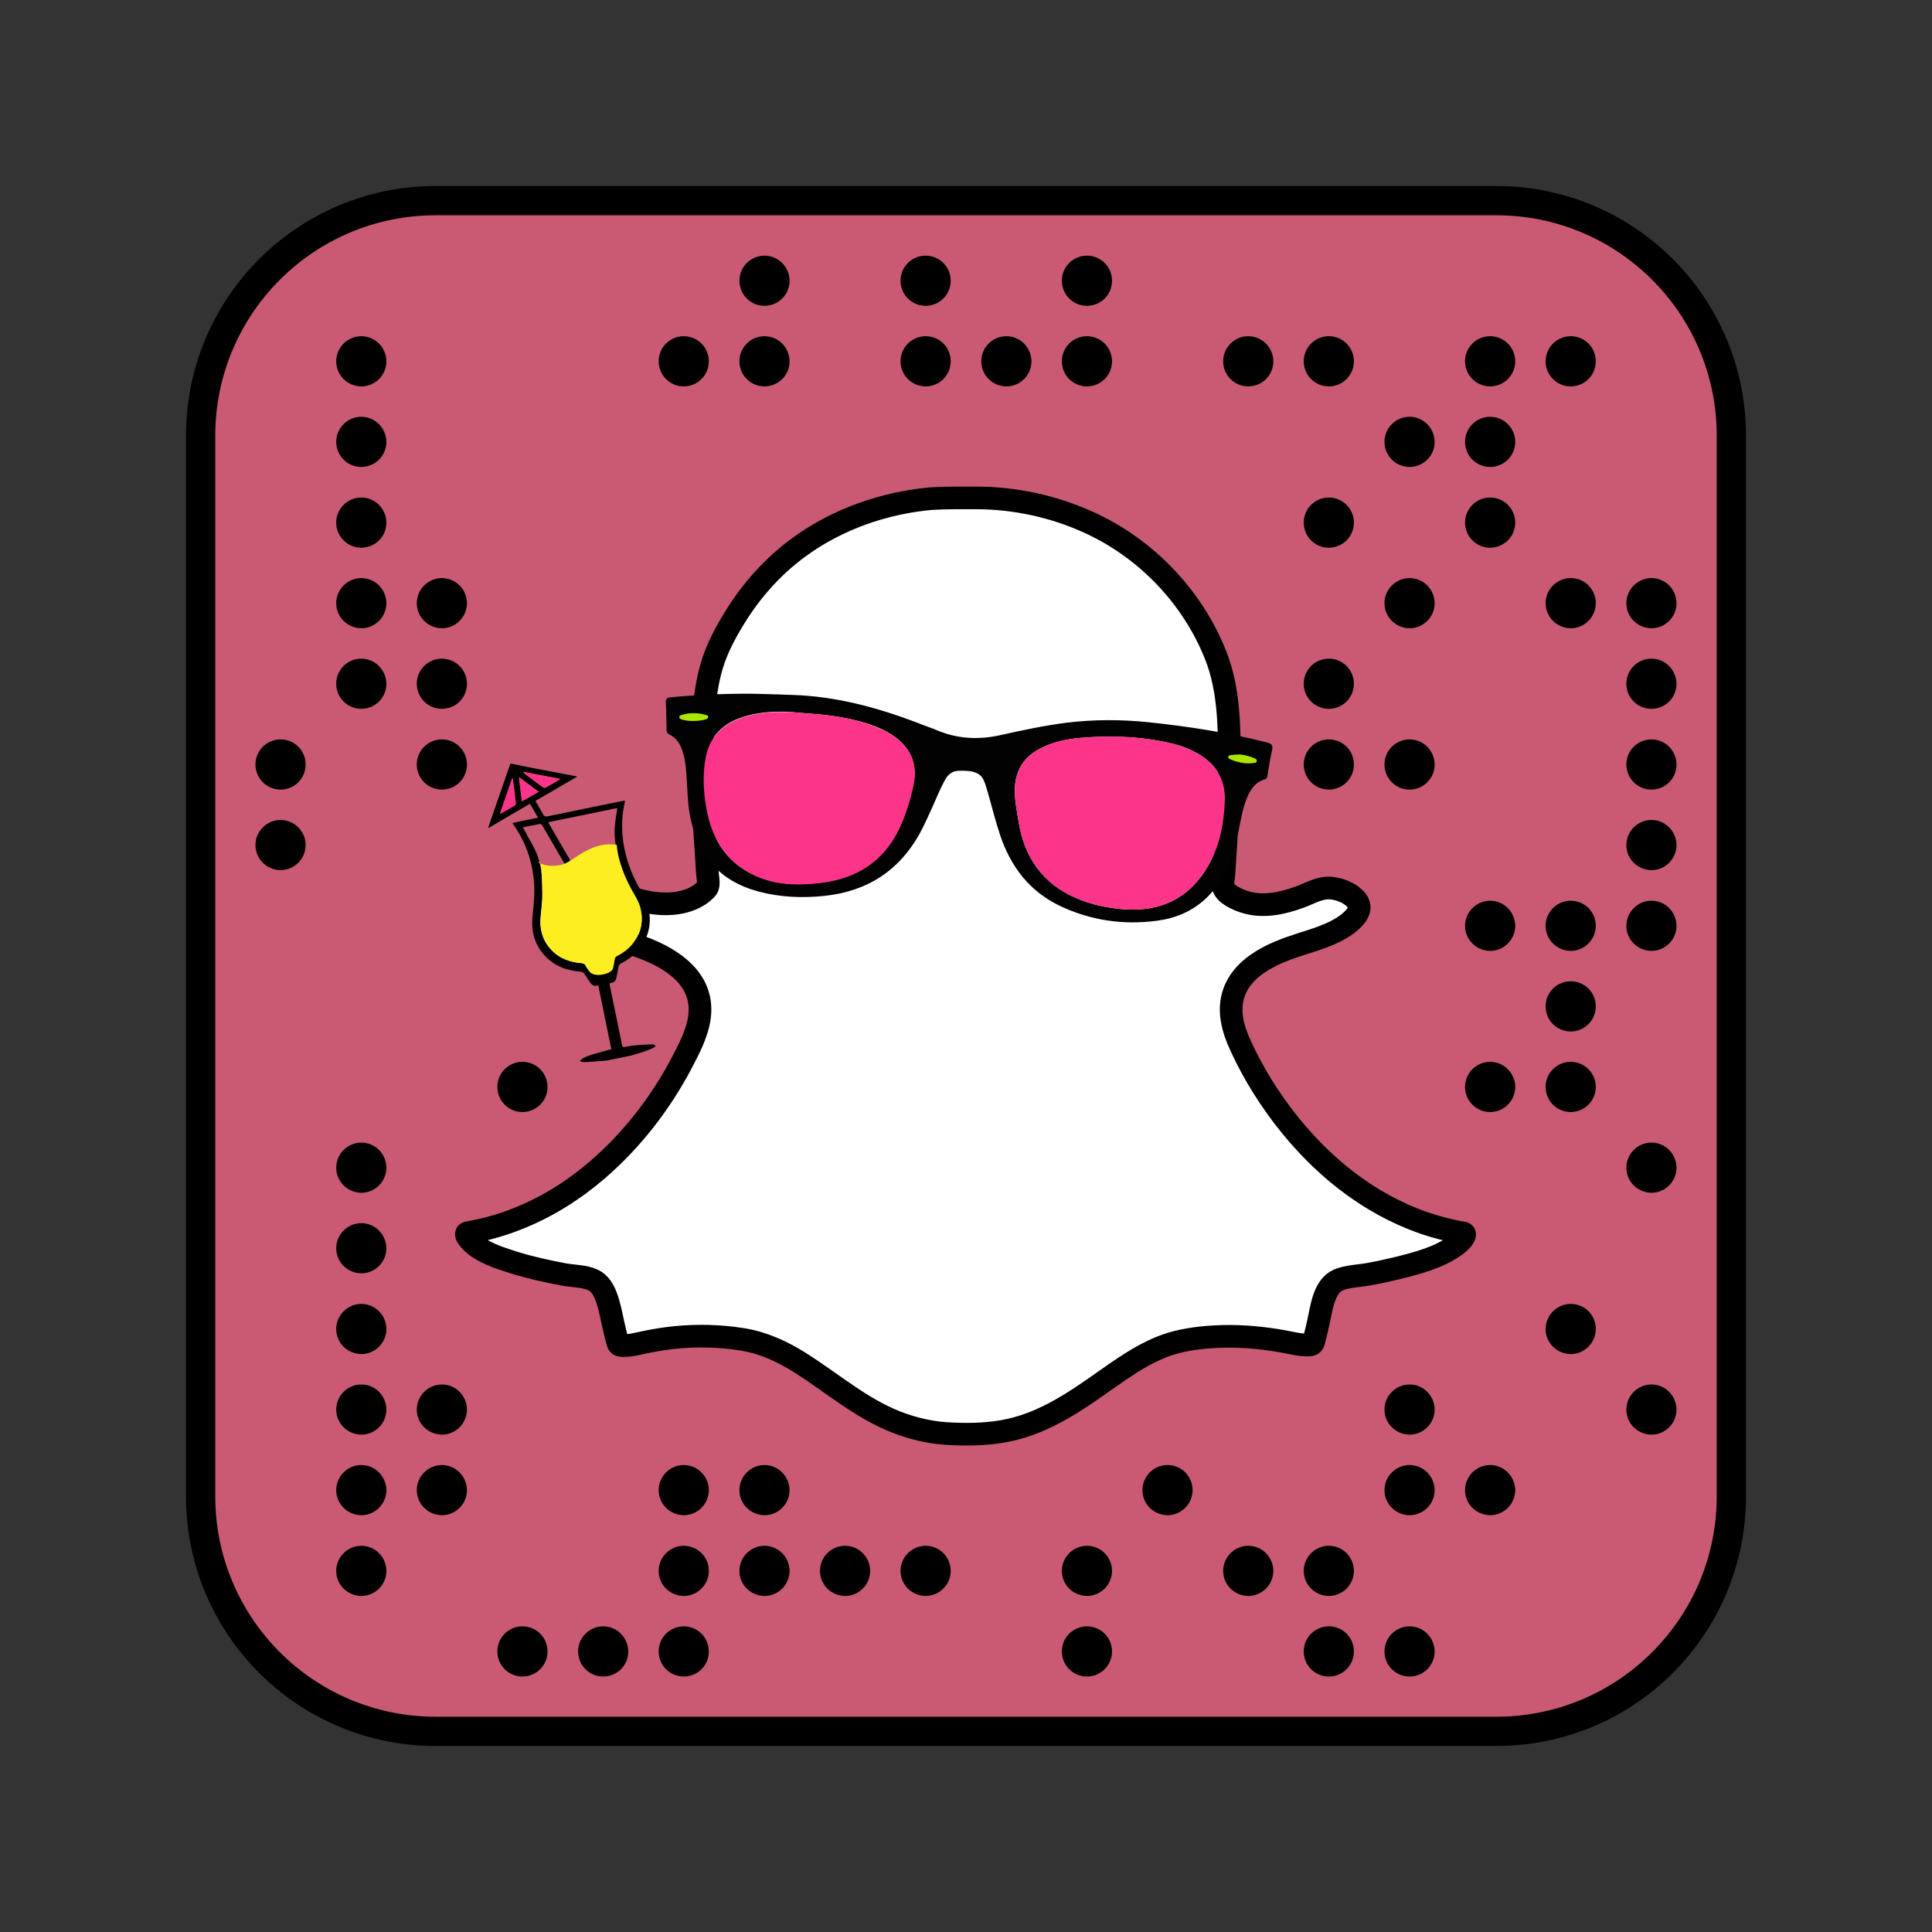 <?xml version="1.0" encoding="utf-8"?>
<!-- Generator: Adobe Illustrator 19.0.0, SVG Export Plug-In . SVG Version: 6.00 Build 0)  -->
<!DOCTYPE svg PUBLIC "-//W3C//DTD SVG 1.1//EN" "http://www.w3.org/Graphics/SVG/1.1/DTD/svg11.dtd">
<svg version="1.1" id="Layer_1" xmlns="http://www.w3.org/2000/svg" xmlns:xlink="http://www.w3.org/1999/xlink" x="0px" y="0px"
	 viewBox="212 -212 1024 1024" style="enable-background:new 212 -212 1024 1024;" xml:space="preserve">
<rect x="212" y="-212" width="1024" height="1024" fill="#333333" stroke="none"/>
<style type="text/css">
	.st0{fill:url(#SVGID_1_);}
	.st1{fill:#FFFFFF;}
	.st2{fill:#020202;}
	.st3{fill:#FD358A;}
	.st4{fill:#A9E700;}
	.st5{fill:#FFFFFF;stroke:#000000;stroke-width:12;stroke-miterlimit:10;}
	.st6{fill:#FCEE21;}
</style>
<path d="M310.6,581.1c0,73.1,59.2,132.3,132.3,132.3h562.2c73.1,0,132.3-59.2,132.3-132.3V18.9c0-73.1-59.2-132.3-132.3-132.3H442.9
	c-73.1,0-132.3,59.2-132.3,132.3V581.1"/>
<linearGradient id="SVGID_1_" gradientUnits="userSpaceOnUse" x1="615.565" y1="-337.701" x2="751.215" y2="460.051">
	<stop  offset="0" style="stop-color:#CA5A74"/>
	<stop  offset="1" style="stop-color:#CA5A74"/>
</linearGradient>
<path class="st0" d="M326.1,18.9c0-64.5,52.3-116.8,116.8-116.8h562.2c64.5,0,116.8,52.3,116.8,116.8v562.2
	c0,64.5-52.3,116.8-116.8,116.8H442.9c-64.5,0-116.8-52.3-116.8-116.8V18.9 M617.2-76.5c-7.3,0-13.3,5.9-13.3,13.3
	c0,7.3,5.9,13.3,13.3,13.3c7.3,0,13.3-5.9,13.3-13.3C630.4-70.6,624.5-76.5,617.2-76.5 M702.6-76.5c-7.3,0-13.3,5.9-13.3,13.3
	c0,7.3,5.9,13.3,13.3,13.3c7.3,0,13.3-5.9,13.3-13.3C715.9-70.6,709.9-76.5,702.6-76.5 M788.1-76.5c-7.3,0-13.3,5.9-13.3,13.3
	c0,7.3,5.9,13.3,13.3,13.3c7.3,0,13.3-5.9,13.3-13.3C801.4-70.6,795.4-76.5,788.1-76.5 M403.5-33.8c-7.3,0-13.3,5.9-13.3,13.3
	c0,7.3,5.9,13.3,13.3,13.3c7.3,0,13.3-5.9,13.3-13.3C416.7-27.9,410.8-33.8,403.5-33.8 M574.4-33.8c-7.3,0-13.3,5.9-13.3,13.3
	c0,7.3,5.9,13.3,13.3,13.3c7.3,0,13.3-5.9,13.3-13.3C587.7-27.9,581.7-33.8,574.4-33.8 M617.2-33.8c-7.3,0-13.3,5.9-13.3,13.3
	c0,7.3,5.9,13.3,13.3,13.3c7.3,0,13.3-5.9,13.3-13.3C630.4-27.9,624.5-33.8,617.2-33.8 M702.6-33.8c-7.3,0-13.3,5.9-13.3,13.3
	c0,7.3,5.9,13.3,13.3,13.3c7.3,0,13.3-5.9,13.3-13.3C715.9-27.9,710-33.8,702.6-33.8 M745.4-33.8c-7.3,0-13.3,5.9-13.3,13.3
	c0,7.3,5.9,13.3,13.3,13.3c7.3,0,13.3-5.9,13.3-13.3C758.6-27.9,752.7-33.8,745.4-33.8 M788.1-33.8c-7.3,0-13.3,5.9-13.3,13.3
	c0,7.3,5.9,13.3,13.3,13.3c7.3,0,13.3-5.9,13.3-13.3C801.4-27.9,795.4-33.8,788.1-33.8 M873.6-33.8c-7.3,0-13.3,5.9-13.3,13.3
	c0,7.3,5.9,13.3,13.3,13.3c7.3,0,13.3-5.9,13.3-13.3C886.8-27.9,880.9-33.8,873.6-33.8 M916.3-33.8c-7.3,0-13.3,5.9-13.3,13.3
	c0,7.3,5.9,13.3,13.3,13.3c7.3,0,13.3-5.9,13.3-13.3C929.6-27.9,923.6-33.8,916.3-33.8 M1001.8-33.8c-7.3,0-13.3,5.9-13.3,13.3
	c0,7.3,5.9,13.3,13.3,13.3c7.3,0,13.3-5.9,13.3-13.3C1015.1-27.9,1009.1-33.8,1001.8-33.8 M1044.5-33.8c-7.3,0-13.3,5.9-13.3,13.3
	c0,7.3,5.9,13.3,13.3,13.3c7.3,0,13.3-5.9,13.3-13.3C1057.8-27.9,1051.9-33.8,1044.5-33.8 M403.5,8.9c-7.3,0-13.3,5.9-13.3,13.3
	c0,7.3,5.9,13.3,13.3,13.3c7.3,0,13.3-5.9,13.3-13.3C416.7,14.9,410.8,8.9,403.5,8.9 M959.1,8.9c-7.3,0-13.3,5.9-13.3,13.3
	c0,7.3,5.9,13.3,13.3,13.3c7.3,0,13.3-5.9,13.3-13.3C972.3,14.9,966.4,8.9,959.1,8.9 M1001.8,8.9c-7.3,0-13.3,5.9-13.3,13.3
	c0,7.3,5.9,13.3,13.3,13.3c7.3,0,13.3-5.9,13.3-13.3C1015.1,14.9,1009.1,8.9,1001.8,8.9 M403.5,51.7c-7.3,0-13.3,5.9-13.3,13.3
	c0,7.3,5.9,13.3,13.3,13.3c7.3,0,13.3-5.9,13.3-13.3C416.7,57.6,410.8,51.7,403.5,51.7 M916.3,51.7c-7.3,0-13.3,5.9-13.3,13.3
	c0,7.3,5.9,13.3,13.3,13.3c7.3,0,13.3-5.9,13.3-13.3C929.6,57.6,923.6,51.7,916.3,51.7 M1001.8,51.7c-7.3,0-13.3,5.9-13.3,13.3
	c0,7.3,5.9,13.3,13.3,13.3c7.3,0,13.3-5.9,13.3-13.3C1015.1,57.6,1009.1,51.7,1001.8,51.7 M403.5,94.4c-7.3,0-13.3,6-13.3,13.3
	c0,7.3,5.9,13.2,13.3,13.3c7.3,0,13.3-6,13.3-13.3C416.7,100.3,410.8,94.4,403.5,94.4 M446.2,94.4c-7.3,0-13.3,6-13.3,13.3
	c0,7.3,5.9,13.2,13.3,13.3c7.3,0,13.3-6,13.3-13.3C459.4,100.3,453.5,94.4,446.2,94.4 M959.1,94.4c-7.3,0-13.3,6-13.3,13.3
	c0,7.3,5.9,13.2,13.3,13.3c7.3,0,13.3-6,13.3-13.3C972.3,100.3,966.4,94.4,959.1,94.4 M1044.5,94.4c-7.3,0-13.3,6-13.3,13.3
	c0,7.3,5.9,13.2,13.3,13.3c7.3,0,13.3-6,13.3-13.3C1057.8,100.3,1051.9,94.4,1044.5,94.4 M1087.3,94.4c-7.3,0-13.3,6-13.3,13.3
	c0,7.3,5.9,13.2,13.3,13.3c7.3,0,13.3-6,13.3-13.3C1100.5,100.3,1094.6,94.4,1087.3,94.4 M403.5,137.1c-7.3,0-13.3,5.9-13.3,13.3
	c0,7.3,5.9,13.3,13.3,13.3c7.3,0,13.3-5.9,13.3-13.3C416.7,143.1,410.8,137.1,403.5,137.1L403.5,137.1 M446.2,137.1
	c-7.3,0-13.3,5.9-13.3,13.3c0,7.3,5.9,13.3,13.3,13.3s13.3-5.9,13.3-13.3C459.5,143.1,453.5,137.1,446.2,137.1 M916.3,137.1
	c-7.3,0-13.3,5.9-13.3,13.3c0,7.3,5.9,13.3,13.3,13.3c7.3,0,13.3-5.9,13.3-13.3C929.6,143.1,923.7,137.1,916.3,137.1 M1087.3,137.1
	c-7.3,0-13.3,5.9-13.3,13.3c0,7.3,5.9,13.3,13.3,13.3c7.3,0,13.3-5.9,13.3-13.3C1100.5,143.1,1094.6,137.1,1087.3,137.1
	 M360.7,179.9c-7.3,0-13.3,5.9-13.3,13.3c0,7.3,5.9,13.3,13.3,13.3s13.3-5.9,13.3-13.3C374,185.8,368.1,179.9,360.7,179.9
	 M446.2,179.9c-7.3,0-13.3,5.9-13.3,13.3c0,7.3,5.9,13.3,13.3,13.3s13.3-5.9,13.3-13.3C459.5,185.8,453.5,179.9,446.2,179.9
	 M916.3,179.9c-7.3,0-13.3,5.9-13.3,13.3c0,7.3,5.9,13.3,13.3,13.3c7.3,0,13.3-5.9,13.3-13.3C929.6,185.8,923.7,179.9,916.3,179.9
	 M959.1,179.9c-7.3,0-13.3,5.9-13.3,13.3c0,7.3,5.9,13.3,13.3,13.3c7.3,0,13.3-5.9,13.3-13.3C972.3,185.8,966.4,179.9,959.1,179.9
	L959.1,179.9 M1087.3,179.9c-7.3,0-13.3,5.9-13.3,13.3c0,7.3,5.9,13.3,13.3,13.3c7.3,0,13.3-5.9,13.3-13.3
	C1100.5,185.8,1094.6,179.9,1087.3,179.9 M360.7,222.6c-7.3,0-13.3,6-13.3,13.3c0,7.3,5.9,13.2,13.3,13.3c7.3,0,13.3-6,13.3-13.3
	C374,228.6,368,222.6,360.7,222.6 M1087.3,222.6c-7.3,0-13.3,6-13.3,13.3c0,7.3,5.9,13.2,13.3,13.3c7.3,0,13.3-6,13.3-13.3
	C1100.5,228.6,1094.6,222.6,1087.3,222.6 M1001.8,265.4c-7.3,0-13.3,6-13.3,13.3c0,7.3,5.9,13.2,13.3,13.3c7.3,0,13.3-6,13.3-13.3
	C1015,271.3,1009.1,265.4,1001.8,265.4 M1044.5,265.4c-7.3,0-13.3,6-13.3,13.3c0,7.3,5.9,13.2,13.3,13.3c7.3,0,13.3-6,13.3-13.3
	C1057.8,271.3,1051.9,265.4,1044.5,265.4 M1087.3,265.4c-7.3,0-13.3,6-13.3,13.3c0,7.3,5.9,13.2,13.3,13.3c7.3,0,13.3-6,13.3-13.3
	C1100.5,271.3,1094.6,265.4,1087.3,265.4 M1044.5,308.1c-7.3,0-13.3,5.9-13.3,13.3c0,7.3,5.9,13.3,13.3,13.3l0,0
	c7.3,0,13.3-5.9,13.3-13.3C1057.8,314,1051.9,308.1,1044.5,308.1 M488.9,350.8c-7.3,0-13.3,5.9-13.3,13.3c0,7.3,5.9,13.3,13.3,13.3
	l0,0c7.3,0,13.3-5.9,13.3-13.3C502.2,356.8,496.3,350.8,488.9,350.8 M1001.8,350.8c-7.3,0-13.3,5.9-13.3,13.3
	c0,7.3,5.9,13.3,13.3,13.3c7.3,0,13.3-5.9,13.3-13.3C1015.1,356.8,1009.1,350.8,1001.8,350.8 M1044.5,350.8
	c-7.3,0-13.3,5.9-13.3,13.3c0,7.3,5.9,13.3,13.3,13.3l0,0c7.3,0,13.3-5.9,13.3-13.3C1057.8,356.8,1051.9,350.8,1044.5,350.8
	 M403.5,393.6c-7.3,0-13.3,6-13.3,13.3c0,7.3,5.9,13.2,13.3,13.3c7.3,0,13.3-6,13.3-13.3C416.7,399.5,410.8,393.6,403.5,393.6
	 M1087.3,393.6c-7.3,0-13.3,6-13.3,13.3c0,7.3,5.9,13.2,13.3,13.3c7.3,0,13.3-6,13.3-13.3C1100.5,399.5,1094.6,393.6,1087.3,393.6
	 M403.5,436.3c-7.3,0-13.3,6-13.3,13.3c0,7.3,5.9,13.2,13.3,13.3c7.3,0,13.3-6,13.3-13.3C416.7,442.3,410.8,436.3,403.5,436.3
	 M403.5,479.1c-7.3,0-13.3,6-13.3,13.3c0,7.3,5.9,13.2,13.3,13.3c7.3,0,13.3-6,13.3-13.3C416.7,485,410.8,479.1,403.5,479.1
	 M1044.5,479.1c-7.3,0-13.3,6-13.3,13.3c0,7.3,5.9,13.2,13.3,13.3c7.3,0,13.3-6,13.3-13.3C1057.8,485,1051.9,479.1,1044.5,479.1
	 M403.5,521.8c-7.3,0-13.3,6-13.3,13.3c0,7.3,5.9,13.2,13.3,13.3c7.3,0,13.3-6,13.3-13.3C416.7,527.7,410.8,521.8,403.5,521.8
	 M446.2,521.8c-7.3,0-13.3,6-13.3,13.3c0,7.3,5.9,13.2,13.3,13.3c7.3,0,13.3-6,13.3-13.3C459.4,527.7,453.5,521.8,446.2,521.8
	 M959.1,521.8c-7.3,0-13.3,6-13.3,13.3c0,7.3,5.9,13.2,13.3,13.3c7.3,0,13.3-6,13.3-13.3C972.3,527.7,966.4,521.8,959.1,521.8
	 M1087.3,521.8c-7.3,0-13.3,6-13.3,13.3c0,7.3,5.9,13.2,13.3,13.3c7.3,0,13.3-6,13.3-13.3C1100.5,527.7,1094.6,521.8,1087.3,521.8
	 M403.5,564.5c-7.3,0-13.3,6-13.3,13.3c0,7.3,5.9,13.2,13.3,13.3c7.3,0,13.3-6,13.3-13.3C416.7,570.5,410.8,564.5,403.5,564.5
	 M446.2,564.5c-7.3,0-13.3,6-13.3,13.3c0,7.3,5.9,13.2,13.3,13.3c7.3,0,13.3-6,13.3-13.3C459.4,570.5,453.5,564.5,446.2,564.5
	 M574.4,564.5c-7.3,0-13.3,6-13.3,13.3c0,7.3,5.9,13.2,13.3,13.3c7.3,0,13.3-6,13.3-13.3C587.7,570.5,581.7,564.5,574.4,564.5
	 M617.2,564.5c-7.3,0-13.3,6-13.3,13.3c0,7.3,5.9,13.2,13.3,13.3c7.3,0,13.3-6,13.3-13.3C630.4,570.5,624.5,564.5,617.2,564.5
	 M830.8,564.5c-7.3,0-13.3,6-13.3,13.3c0,7.3,5.9,13.2,13.3,13.3c7.3,0,13.3-6,13.3-13.3C844.1,570.5,838.2,564.5,830.8,564.5
	 M959.1,564.5c-7.3,0-13.3,6-13.3,13.3c0,7.3,5.9,13.2,13.3,13.3c7.3,0,13.3-6,13.3-13.3C972.3,570.5,966.4,564.5,959.1,564.5
	 M1001.8,564.5c-7.3,0-13.3,6-13.3,13.3c0,7.3,5.9,13.2,13.3,13.3c7.3,0,13.3-6,13.3-13.3C1015,570.5,1009.1,564.5,1001.8,564.5
	 M403.5,607.3c-7.3,0-13.3,6-13.3,13.3c0,7.3,5.9,13.2,13.3,13.3c7.3,0,13.3-6,13.3-13.3C416.7,613.2,410.8,607.3,403.5,607.3
	 M574.4,607.3c-7.3,0-13.3,6-13.3,13.3c0,7.3,5.9,13.2,13.3,13.3c7.3,0,13.3-6,13.3-13.3C587.7,613.2,581.7,607.3,574.4,607.3
	 M617.2,607.3c-7.3,0-13.3,6-13.3,13.3c0,7.3,5.9,13.2,13.3,13.3c7.3,0,13.3-6,13.3-13.3C630.4,613.2,624.5,607.3,617.2,607.3
	 M659.9,607.3c-7.3,0-13.3,6-13.3,13.3c0,7.3,5.9,13.2,13.3,13.3c7.3,0,13.3-6,13.3-13.3C673.1,613.2,667.2,607.3,659.9,607.3
	 M702.6,607.3c-7.3,0-13.3,6-13.3,13.3c0,7.3,5.9,13.2,13.3,13.3c7.3,0,13.3-6,13.3-13.3C715.9,613.2,709.9,607.3,702.6,607.3
	 M788.1,607.3c-7.3,0-13.3,6-13.3,13.3c0,7.3,5.9,13.2,13.3,13.3c7.3,0,13.3-6,13.3-13.3C801.4,613.2,795.4,607.3,788.1,607.3
	 M873.6,607.3c-7.3,0-13.3,6-13.3,13.3c0,7.3,5.9,13.2,13.3,13.3c7.3,0,13.3-6,13.3-13.3C886.8,613.2,880.9,607.3,873.6,607.3
	 M916.3,607.3c-7.3,0-13.3,6-13.3,13.3c0,7.3,5.9,13.2,13.3,13.3c7.3,0,13.3-6,13.3-13.3C929.6,613.2,923.6,607.3,916.3,607.3
	 M488.9,650c-7.3,0-13.3,5.9-13.3,13.3c0,7.3,5.9,13.3,13.3,13.3l0,0c7.3,0,13.3-5.9,13.3-13.3C502.2,655.9,496.3,650,488.9,650
	 M531.7,650c-7.3,0-13.3,5.9-13.3,13.3c0,7.3,5.9,13.3,13.3,13.3s13.3-5.9,13.3-13.3C544.9,655.9,539,650,531.7,650 M574.4,650
	c-7.3,0-13.3,5.9-13.3,13.3c0,7.3,5.9,13.3,13.3,13.3s13.3-5.9,13.3-13.3C587.7,655.9,581.7,650,574.4,650 M788.1,650
	c-7.3,0-13.3,5.9-13.3,13.3c0,7.3,5.9,13.3,13.3,13.3c7.3,0,13.3-5.9,13.3-13.3C801.4,655.9,795.4,650,788.1,650 M916.3,650
	c-7.3,0-13.3,5.9-13.3,13.3c0,7.3,5.9,13.3,13.3,13.3c7.3,0,13.3-5.9,13.3-13.3C929.6,655.9,923.7,650,916.3,650 M959.1,650
	c-7.3,0-13.3,5.9-13.3,13.3c0,7.3,5.9,13.3,13.3,13.3l0,0c7.3,0,13.3-5.9,13.3-13.3C972.3,655.9,966.4,650,959.1,650"/>
<g>
	<g>
		<path d="M1526.1,95.4c-13.7-1-27-1-40.6,2.2c-21.6,5.2-41.7,17.5-57.1,36c-9.5,11.4-18,25.3-22.4,40.2c-4.9,16.7-6.2,34.6-7,51.9
			c-0.5,9.2-0.7,18.3-0.9,27.5c0,2.2-0.1,4.4-0.1,6.6c0,1.5,0.5,7.2-0.4,8.1c-1.8,2-6.9,1.4-9,1.2c-3.7-0.4-15.1,0.7-18.5-1
			c-3.8-1.8-21.9-4.9-26-5.7c-6.4-1.2-13.8,1.3-18.7,6.3c-8.3,8.6-4.3,19.7,3.1,26.5c5.9,5.5,35.4,6.4,42.4,9.7
			c5.8,2.7,12.2,5.8,16.4,11.3c6.1,8,1.6,17.7-2.5,25.7c-3.2,6.2-6.9,12.1-10.8,17.8c-13.4,19.3-30.6,35.8-50.9,44.8
			c-6.1,2.7-12.4,4.7-18.9,5.9c-3.2,0.6-6.9,0.4-9.8,2.3c-3.1,2.1-4.6,6-4.2,10c1,10.1,11,16,18.1,19.7c6.3,3.3,12.9,5.7,19.5,7.9
			c4.1,1.3,8.1,2.5,12.2,3.6c2,0.5,2.9,0.4,3.5,2.7c0.4,1.8,0.7,3.6,0.9,5.5c0.6,4.5,1,9,1.7,13.5c0.5,2.9,1.2,5.7,3.2,7.8
			c5.1,5.4,14.1,2.2,20.4,1.4c16.6-2.1,34.4-0.6,48.4,10.2c12.2,9.4,22.3,21.6,35.2,29.9c13.6,8.8,29.2,12.3,45,11.8
			c14.8-0.4,28.5-6.3,41.4-14.5c14-9,27.2-20.7,43.7-22c9-0.7,18,0.1,26.7,2.1c6.1,1.4,12.3,4.4,18.6,4.2
			c8.5-0.2,10.2-10.6,12.3-18.1c0.8-3,1.4-7.6,3.3-10.1c1.1-1.5,3.7-1.1,5.4-1.3c2.3-0.3,4.6-0.6,6.9-0.9
			c12.1-1.7,25.5-3.9,36.3-10.9c3.1-2,6.2-4.7,7.9-8.4c1.7-3.4,2-7.6,0.2-10.9c-1.9-3.5-5.1-4.2-8.3-5.2
			c-12.2-3.8-23.6-10.6-33.4-19.5c-15.1-13.7-26.8-32-35.1-51.9c-1.7-4.1-3.2-8.3-4.6-12.6c-2.1-6.6-3.9-14.4,0.7-20.5
			c4.2-5.6,32.6-3.3,38.9-3"/>
		<path d="M1525.3,105.1c15.1,1.1,30.1,6.1,43.4,14.2c21.9,13.4,38.9,36.8,46.1,64.1c4.1,15.6,2.9,33.2,1.6,49.3
			c-0.8,9.3-1.9,18.6-3,27.8c-0.6,4.7-1.2,9.3-1.8,13.9c-0.3,2.5-0.7,5.1-1,7.6c-0.2,1.6-0.9,3.8-0.7,5.5c0.4,3.6,5.2,6.4,7.9,7.6
			c7,3.2,14.1,5.4,21.7,5.7l7.9-9.7c-7.6,0.2-19.2-1.8-26.5-5.2c-0.5-0.2-1.3-0.5-1.6-0.9c-0.5-0.8-0.1-1.9,0-3
			c0.3-2.5,0.6-4.9,1-7.4c0.5-3.8,1-7.6,1.5-11.5c2.3-18.1,4.5-36.3,4.4-54.5c0-8.1-0.5-16.3-2.1-24.1c-1.5-7.7-4.3-15.1-7.4-22.1
			c-5.7-13.1-13.3-25-22.8-34.9c-14.2-14.8-32.1-24.6-51-29.4c-5.5-1.4-11.1-2.4-16.8-2.8"/>
		<path class="st1" d="M1691.4,450.7c-3.3-1-6.6-2.2-9.9-3.5c-22-9.4-40-27.6-53.2-49.4c-7-11.7-12.9-24.3-17.1-37.7
			c-2.5-7.9-4-16.4-0.8-24.5c2.8-6.9,8.4-11.5,14.3-14.6c6-3.1,37.7,2.9,44.3,3.3l-62.5-95.3l9.8,3.6c1.4-16.1,2.5-33.7-1.6-49.3
			c-7.2-27.3-24.2-50.7-46.1-64.1c-13.2-8.1-28.3-13-43.4-14.2c-5.9-0.5-11.9-0.9-17.8-0.7c-18.7,0.6-37.4,6.4-53.5,17.8
			c-10.9,7.8-20.4,18-28,29.9c-4.1,6.4-8,13.3-10.6,20.7c-2.6,7.5-4.1,15.4-5.2,23.2c-2.6,18.3-3.1,37-3.5,55.5
			c-0.1,4.8-0.2,9.7-0.3,14.5c0,1.8,0.3,4.3-0.2,6.1c-0.2,1-0.5,1.3-1.3,2c-3.1,3.1-7.4,4.5-11.4,4.9c-8.1,0.8-26.8,0.1-33.8-3.9
			c-2-1.1-15.5-2.7-17.7-3c-1.8-0.3-3.8,0.1-5.5,0.7c-2.6,0.9-6.6,3-7.2,6.4c-0.8,4.6,4.5,8.7,7.2,10.7c5.9,4.5,35,4.7,41.5,7.9
			c12.2,6.2,23.9,16.9,20.2,34c-1.5,6.8-5.1,13.3-8.4,19.3c-9.7,17.4-22.2,33.2-36.8,45.5c-9.9,8.4-21,15.1-32.7,19.5
			c-6.4,2.4-13,4-19.7,4.9c-1.4,0.2-1.9-0.1-1.6,1.6c0,0.2,0.2,0.4,0.3,0.6c0.3,0.6,0.6,1.1,1,1.6c3.9,5.4,10.5,8.4,16.1,10.9
			c6.4,2.9,13.1,5.1,19.8,7.1c3.6,1.1,8.2,1.4,11.4,3.5c2.5,1.6,3.7,4.8,4.5,7.9c1,3.9,1.3,8,1.8,12.1c0.3,2.6,0.6,5.3,1.1,7.9
			c0.3,1.8,0.3,2.3,1.9,2.5c3.4,0.4,7.1-0.7,10.5-1.1c3.5-0.5,7-0.8,10.4-1c9-0.4,18,0.6,26.7,2.9c8.2,2.1,15.5,6.7,22.2,12.4
			c11.8,9.9,22.2,22,35.6,29.4c7,3.9,14.6,6.3,22.4,7.2c7.3,0.8,14.8,1.2,22.1-0.1c14.6-2.5,27.3-11,39.9-19.6
			c7.2-4.9,14.4-9.9,22.4-13c8.3-3.2,17.2-3.7,25.9-3.2c7.9,0.4,15.7,1.9,23.4,4.1c3.2,0.9,6.6,2.2,9.9,2.4c2,0.1,1.9-1,2.6-3
			c0.7-2.3,1.4-4.7,2-7c1.7-6,3.3-15.9,9.3-18.3c3.6-1.5,8.2-1.1,12-1.7c3.8-0.5,7.7-1.1,11.5-1.9c8-1.6,17-3.5,24.1-8.5
			c1.2-0.9,2.6-1.9,3.4-3.3c0.1-0.2,0.3-0.4,0.3-0.6C1693.8,450.8,1692.8,451.1,1691.4,450.7z"/>
	</g>
	<g>
		<path class="st2" d="M1439.4,202.3c19.1,0.6,37.2,5.6,54.8,12.6c1.8,0.7,3.7,1.3,5.5,2.1c8.4,3.5,17,4,25.9,2
			c9.2-2.1,18.5-4.1,27.9-5.2c11.2-1.4,22.3-1.3,33.5-0.2c16.5,1.7,32.9,4.3,49.1,8.4c2.1,0.5,2.6,1.2,2.1,3.3
			c-0.8,3.5-1.3,7-1.9,10.5c-0.1,0.8-0.4,1.3-1.2,1.5c-3.6,1-5.6,3.7-7.1,7c-2.1,4.8-2.9,10-3.9,15.1c-1,5-2.4,9.8-4.5,14.5
			c-5.7,12.6-15.4,20.1-29,21.9c-14,1.8-27.5-0.1-40.3-6.2c-12.6-6-20.3-16.2-24.7-29.2c-2-6.1-3.5-12.3-5.3-18.4
			c-1.8-6.1-2.5-8.5-11.7-8.3c-2.7,0.1-4.6,1.5-5.8,3.8c-2,3.7-3.6,7.6-5.3,11.5c-1.7,3.7-3.3,7.4-5.3,11
			c-8.6,15.3-21.7,23.6-39,25.5c-9.3,1-18.6,0.6-27.7-1.8c-16-4.3-25.1-14.9-28.2-31c-1.3-6.4-1.1-13-1.7-19.5
			c-0.2-2.6-0.6-5.2-1.5-7.7c-1-3-2.6-5.5-5.5-6.8c-0.8-0.4-1-0.9-1-1.7c0-3.8-0.1-7.6-0.3-11.5c-0.1-1.6,0.6-2,2-2.1
			c11.3-1.1,22.6-1.6,33.9-1.4C1428.7,201.9,1434,202.1,1439.4,202.3z M1576.6,290.9c15.6,1.3,27.6-4.5,35.3-18.2
			c4.7-8.3,6.5-17.5,6.8-27c0.3-8.9-4.1-15.4-11.9-19.6c-2.9-1.5-5.9-2.7-9-3.5c-12.5-3.2-25.3-3.7-38.1-2.7
			c-6.1,0.5-12.1,1.7-17.6,4.6c-6.5,3.5-9.9,8.8-10.2,16.2c-0.2,4.6,0.8,9,1.5,13.5c2.3,15,10,26.1,24.2,32.2
			C1563.7,289.1,1570.1,290.4,1576.6,290.9z M1445.6,209.9c-3.1-0.2-6.2-0.6-9.3-0.7c-6.3,0-12.6,0.5-18.6,2.8
			c-7.4,2.8-12.1,7.9-13.7,15.8c-1.4,7.1-1,14.2,0.2,21.2c2.4,13.6,9.3,24,22.7,29c8,3,16.3,3,24.6,2c14.9-1.8,26.2-9,32.7-22.9
			c2.6-5.5,4.3-11.3,5.6-17.2c2-9-1-15.9-8.7-20.9c-2.1-1.4-4.3-2.5-6.7-3.4C1465.3,211.9,1455.5,210.6,1445.6,209.9z M1397.8,213
			c2,0.1,4.2,0.1,6.3-0.7c0.4-0.2,0.9-0.4,0.9-0.9c0-0.4-0.4-0.6-0.8-0.8c-3.5-1-7-1.1-10.5,0.1c-0.4,0.1-0.8,0.3-0.7,0.8
			c0,0.4,0.4,0.6,0.8,0.8C1395,212.8,1396.3,212.9,1397.8,213z M1625,226.9c-1.2,0-2.4,0.1-3.5,0.1c-0.5,0-1.2,0.1-1.3,0.7
			c-0.1,0.6,0.4,0.9,0.9,1.1c3.1,1.4,6.3,1.9,9.6,1.5c0.5-0.1,1.2-0.1,1.3-0.7c0.1-0.7-0.6-1-1.1-1.2
			C1629,227.6,1627,227.2,1625,226.9z"/>
		<path class="st3" d="M1576.6,290.9c-6.6-0.6-12.9-1.8-19-4.4c-14.3-6-21.9-17.1-24.2-32.2c-0.7-4.5-1.7-8.9-1.5-13.5
			c0.3-7.4,3.7-12.7,10.2-16.2c5.5-2.9,11.5-4.1,17.6-4.6c12.8-1,25.5-0.5,38.1,2.7c3.1,0.8,6.1,2,9,3.5
			c7.8,4.2,12.2,10.7,11.9,19.6c-0.3,9.4-2,18.6-6.8,27C1604.2,286.5,1592.2,292.2,1576.6,290.9z"/>
		<path class="st3" d="M1445.6,209.9c9.9,0.7,19.7,2,28.9,5.7c2.3,0.9,4.6,2.1,6.7,3.4c7.7,5,10.7,12,8.7,20.9
			c-1.3,5.9-3.1,11.7-5.6,17.2c-6.5,13.9-17.8,21.1-32.7,22.9c-8.3,1-16.6,1-24.6-2c-13.4-5-20.4-15.4-22.7-29
			c-1.2-7-1.7-14.1-0.2-21.2c1.6-7.9,6.4-13,13.7-15.8c6-2.3,12.3-2.9,18.6-2.8C1439.4,209.3,1442.5,209.7,1445.6,209.9z"/>
		<path class="st4" d="M1397.8,213c-1.5-0.1-2.8-0.2-3.9-0.7c-0.4-0.2-0.8-0.3-0.8-0.8c0-0.5,0.4-0.7,0.7-0.8
			c3.5-1.1,7-1.1,10.5-0.1c0.4,0.1,0.8,0.3,0.8,0.8c0,0.6-0.5,0.8-0.9,0.9C1402,213.1,1399.8,213.1,1397.8,213z"/>
		<path class="st4" d="M1625,226.9c2.1,0.3,4,0.7,5.9,1.6c0.5,0.2,1.2,0.5,1.1,1.2c-0.1,0.6-0.8,0.6-1.3,0.7
			c-3.3,0.4-6.6-0.1-9.6-1.5c-0.5-0.2-1.1-0.5-0.9-1.1c0.1-0.6,0.8-0.7,1.3-0.7C1622.6,227,1623.8,227,1625,226.9z"/>
	</g>
	<g>
		<path d="M1685.5,431.5c3.6,1.8,6.6,3.9,9.1,6.5l-0.3,1.9c-0.4,0.3-0.6,0.6-0.6,0.9c-0.4,0.3-0.7,0.5-1.1,0.8
			c-1.9-0.3-3.4-1.1-4.4-2.5c-3.6-1.7-7.4-2.6-11.6-2.5c-1.1,0.8-1.5,2-1.4,3.6c0.2,0.7,0.3,1.3,0.2,1.9c0.7,2,1.5,4,2.5,6.1
			c0.9,2.7,2,5.2,3.3,7.6c0,7-0.8,13.9-2.3,20.6l-0.5,3.7c-1.1,3.7-3.4,6.2-6.7,7.7l-1.9-0.3c-1.6,0.4-3.1,0.4-4.3-0.1
			c-0.5-0.7-1.3-1.3-2.1-1.7c-2.6-7-3.5-14.1-2.9-21.3c-5.5-13.1-14.6-22.6-27.1-28.4l-4.2-0.6c-4-1.2-8.2-1.9-12.6-2.2
			c0.9,17.3-0.3,34.2-3.5,50.9c-4.2,12.1-6.8,24.3-7.8,36.6c1.2,3,2.5,6.1,4,9.1c3.3,11.2,1.5,22.1-5.3,32.6
			c-0.9,6.9-3.5,12.2-7.9,16.1c-0.9-0.8-1.5-1.6-2-2.7c-0.3-5.1,0.1-10.1,1.1-15.1c0.5-1.5,0.7-3.1,0.6-4.7c-0.7,0.2-1.3,0.5-2,0.7
			c-2.8,4.1-5.2,8.3-7.4,12.8l-0.2,1.4c-1,2.4-2.3,4.4-4.2,6.1c-2.1,1.3-4.3,2.3-6.6,2.9c-3.6,0.5-7.3,0.3-11.3-0.6l-4.2-0.6
			c-4.3,1-8.2,0.5-11.7-1.6c-0.3-0.4-0.5-0.9-0.7-1.5c2.1-8.9,7.8-14.4,16.9-16.3c9.3-5.1,15.8-12.8,19.8-23.1
			c6.6-21,8.9-43.1,7-66.2c-1.6-14.5-2-28.8-1.4-43c-4.7-0.3-9.2-1.1-13.5-2.3c-10.4-2.7-21.4-4.1-32.8-4.2
			c-11.4-0.1-20.8-4.8-28.1-14c-1.7-10.7,0.9-20,7.8-28c6.9-8,13.6-15.5,19.9-22.6c8.3-12.2,15.4-25.1,21.4-38.6l-0.5-0.1
			c-3.2,0.5-6.9,0.2-10.8-1c-3.6,3-7.5,5-11.8,6c-0.3-0.3-0.7-0.7-1.3-1.1c-0.1-4.1,1.7-6.9,5.4-8.3l0.1-0.5l-0.9-0.1
			c-1,0.5-2.3,0.6-3.9,0.4c0,0.3-0.2,0.6-0.6,0.9c-1.6,0.4-3.4,0.5-5.3,0.2c-1,0.5-2,1-3.1,1.5c-2.6,0.3-4.9-0.3-6.9-1.9
			c-0.2-0.7-0.3-1.2-0.3-1.5c1.1-1.1,2.4-2.2,3.8-3.3c3.6-3,7.6-4.5,12-4.6c1.6,0.2,3,0.2,4.3,0.1c6.8-1,12.7-3.7,17.7-8.1
			c1.8-2,3.6-4.3,5.2-6.9c0.1-0.9,0.4-1.8,0.8-2.7c3.9-7.7,7.3-15.5,10.3-23.4c1.6-11.8,3-23.7,4.3-35.6c-3.4-1.1-5.3-3.2-5.8-6.5
			l0.6-4.2c0.3-1.9,1.1-3.5,2.6-4.9l0.6-4.2l1.1-8.4c-0.4-1.6-0.7-3.3-0.8-4.9c-0.3,0-0.5,0.1-0.5,0.4c-0.7,2.8-1.1,5.6-1.1,8.4
			c-1.7,3.3-4.3,5.8-7.7,7.5c-0.4,2.8-0.6,5.6-0.7,8.5c-0.8,0.9-1.6,1.1-2.5,0.6c-1.8-0.9-3.2-2.3-4.2-4.4c-0.3-2.9,0.5-5.3,2.4-7.3
			c0.4-0.6,1.1-1,2.1-1.2c0.8-1.2,1.4-2.5,2-4c1.9-2.6,3.6-5.2,4.9-7.9c0.1-2.8-0.5-5.6-1.7-8.3c2.2-14,9.3-25.3,21.2-33.8
			c3.8-16.3,11.7-29.5,23.9-39.6c1-0.5,2-0.8,3-1c2.9-0.6,5.9-0.3,8.9,0.7c0.9,0.8,1.7,1.5,2.6,2.2c4.7-2.2,9.3-1.9,13.7,0.9
			c6,2.4,9.9,6.9,11.5,13.4c1,2,1.7,4,2.1,6c-0.4,2.8-0.6,5.6-0.7,8.5c3,1,5.6,3,7.8,5.8c1.2,0.8,2,1.5,2.6,2.2c0.5,1,1,1.9,1.6,2.6
			c0.6,0.4,1.2,0.8,1.7,1.2c0.5,1,0.8,2,1,3c0.3,0.4,0.6,0.6,0.9,0.6c-0.1,0.9-0.1,1.7,0.2,2.4c7.6,16.9,14,34.4,19.1,52.6
			c2.6,9.2,1.7,17.8-2.5,25.8c-1.5,1.4-3.2,2.3-5.1,2.6l-4.7-0.6c-1.6,0.1-3.2-0.1-4.7-0.6c-1.1-1.1-2.4-2.4-3.8-3.8l-0.9-0.1
			c-1.5-0.5-2.8-1.3-4-2.4c-0.2-1-0.7-1.7-1.6-2.1c-3.1-3-6.4-5.6-9.9-8c-1.4-1.8-2.9-3.4-4.6-4.9l-0.9,7c0.2,3.5-0.1,6.8-0.8,9.9
			l-2.3,16.8l-1,7.5c0.1,6.7,0.3,13.2,0.7,19.6c0.3,7.3,0.9,14.9,1.7,22.6c-0.3,2.2-0.5,4.5-0.5,7.1l-2,15c-0.8,5.9-1.5,12-2,18.3
			c-0.5,1.2-0.8,2.6-1,4.1c-1,3-2.1,6.4-3.3,10c-2.3,0.3-4.6,0.8-6.9,1.5c-2.5,2.2-4.7,4.6-6.7,7.2c-2.2-0.3-4,0.3-5.5,1.6
			c-1.1,3.3-1.9,6.7-2.3,10.2c-0.4,2.8-0.9,5.6-1.6,8.4c-0.8,3.7-1.3,7.3-1.4,10.8c1.4,5.9,1.1,11.6-0.9,17c3.1,0.7,6.1,1.8,9.1,3.1
			c1.9,0.3,3.7,0.7,5.5,1.2c5.7,2.7,11.6,4.6,17.8,5.7c0.1-0.6,0.3-1.2,0.7-1.8c0.7-0.2,1.5-0.4,2.5-0.6c1.7-1,3.4-2.1,5.2-3.1
			l4.7,0.6C1671.6,420.9,1679.2,424.6,1685.5,431.5z M1538.1,309.8l0.1-0.5l-0.9-0.1c-0.4,0.6-0.9,0.8-1.5,0.7l-0.1,0.5l0.9,0.1
			C1536.9,310,1537.5,309.7,1538.1,309.8z M1539.1,309c0,0.3,0.1,0.5,0.4,0.5C1539.6,309.2,1539.5,309,1539.1,309z M1588.1,401.7
			l0.2-1.4c-0.3-2.6-0.3-5,0-7.1c-0.2-3.2-0.3-6.4-0.1-9.5l0.6-4.7c-0.5-3.6-0.8-6.9-1-10.1l-1.4-0.2c-2.7,0.9-5.5,2.1-8.6,3.6
			c-0.4,0.6-0.8,1-1.1,1.3c-5.2,3.1-10.3,6.1-15.5,8.9c-3.4,1.5-6.2,3.5-8.4,6l3.3,0.4c4.3,0.9,8.6,1.8,13,2.7
			C1575.3,394.6,1581.6,398,1588.1,401.7z M1584.9,184.7c1-2.4,1.9-4.8,2.9-7.2l-0.5-0.1c-2,0.7-3.9,1.7-5.6,3.1
			c0.5,1,0.7,2.2,0.5,3.4c0.8,1.4,1.4,2.9,1.8,4.5l0.5,0.1L1584.9,184.7z M1649.4,165.2c-0.5,1.2-0.5,2.5,0,3.8
			C1650.1,167.9,1650.1,166.6,1649.4,165.2z M1650.9,175c-0.4,0.6-0.7,1.3-0.8,2.3l0.5,0.1C1651,176.4,1651.1,175.6,1650.9,175z
			 M1658.7,163.2c-1.4,5.5-2.8,11.1-4.1,16.6c3.6,3.7,5.9,7.9,6.8,12.8c2,4.1,4.2,8,6.5,11.8c0.2,0.7,0.3,1.3,0.2,1.9
			c0.6,0.1,1,0.5,1.3,1.1c1.1,1.4,2.2,2.8,3.2,4.2c-1.4-6.2-2-12.6-1.7-19.3c-0.1-1.3-0.1-2.6,0-3.8c-1.2-4.9-2.7-9.7-4.3-14.4
			C1666.2,168.8,1663.5,165.1,1658.7,163.2z"/>
	</g>
	<path d="M1648,304.9c-1.1,6.9-27.3,18.2-33,20.8c-6.9,3.3-14,5.9-20.3,10.7c-4.6,3.5-9.3,8.3-10.3,14.9
		c-2.6,17.2,19.1,24.5,29.9,18.5c6.6-3.7,53.6-14.1,54.9-31.2c0,0,5.3-18.4-1.1-29c-6.4-10.6-14.2-20-27.9-20.7"/>
	<path class="st1" d="M1660.5,312.3c12.2,40.4-36.9,42-43.7,45.2c-4.1,1.9-7.7,5-12.2,4.8c-3.3-0.2-7.3-1.6-9.8-4.2
		c-2.6-2.7-2.3-5.6-0.3-8.5c3.7-5.5,10.2-8.8,15.8-11.2c6-2.7,36.8-12.2,40.7-17.7"/>
</g>
<path class="st5" d="M729.3,51.9c20.3,0,40.8,4.4,59.2,12.7c30.6,13.7,55.6,39.6,67.9,70.9c7.1,17.9,7.3,38.5,7.1,57.5
	c-0.1,10.9-0.6,21.9-1.2,32.8c-0.3,5.5-0.7,11-1,16.5c-0.2,3-0.4,6-0.6,9c-0.1,1.9-0.8,4.6-0.4,6.5c0.9,4.2,7.6,7,11.3,8.2
	c9.7,3.1,19.9,0.9,29.2-2.5c5.6-2,10.6-5.3,16.7-4.8c4.4,0.4,9.6,2.4,12.7,5.6c3.3,3.4,2.6,6.7-0.2,9.9c-5.4,6.1-14.3,9.6-21.9,12.1
	c-8.3,2.7-16.7,5.1-24.4,9.3c-7.6,4.1-14.6,10-17.6,18.3c-3.5,9.7-0.6,19.6,3.5,28.5c7,15.2,16,29.5,26.6,42.5
	c19.8,24.3,45.6,44,75.9,53c4.5,1.3,9,2.4,13.5,3.3c1.9,0.4,3.2-0.1,2.5,2c-0.1,0.3-0.3,0.5-0.4,0.7c-1,1.7-2.7,3-4.2,4.2
	c-8.9,6.5-20.7,9.5-31.2,12.1c-5,1.2-10,2.3-15.1,3.2c-5,0.9-11.1,1-15.8,3c-7.8,3.4-9,15.1-10.6,22.3c-0.6,2.8-1.3,5.6-2,8.4
	c-0.7,2.5-0.5,3.7-3.1,3.8c-4.5,0.1-9.1-1.1-13.5-1.9c-10.4-1.9-21-2.9-31.6-2.7c-11.6,0.3-23.4,1.6-34.1,6.1
	c-10.3,4.3-19.5,10.8-28.5,17.1c-15.8,11.2-31.9,22.3-51.2,26.5c-9.6,2.1-19.6,2.4-29.5,2c-10.5-0.3-20.8-2.5-30.6-6.4
	c-18.6-7.4-33.7-20.6-50.4-31.2c-9.5-6-19.6-10.7-30.8-12.5c-11.9-1.9-23.9-2.2-35.9-1c-4.6,0.5-9.2,1.2-13.8,2.1
	c-4.5,0.8-9.3,2.4-13.9,2.2c-2.2-0.1-2.2-0.7-2.8-2.8c-0.8-3-1.5-6.1-2.2-9.1c-1-4.7-1.9-9.5-3.6-14c-1.3-3.5-3.3-7.1-6.8-8.8
	c-4.5-2.2-10.7-2.1-15.6-3c-9.1-1.7-18.2-3.7-27.1-6.5c-7.6-2.4-16.2-5.3-21.6-10.4c-0.5-0.6-2-2.1-2.4-2.8
	c-0.1-0.2-0.3-0.5-0.4-0.7c-0.6-1.9,0.1-1.6,2-2c8.8-1.6,17.5-4.1,25.8-7.5c15.2-6.1,29.2-15,41.6-25.7
	c18.2-15.7,33.3-35.2,44.5-56.5c3.8-7.3,8-15.2,9.3-23.3c3.3-20.3-13.5-31.8-30.4-38c-9-3.3-18.2-5.5-26.6-10.2
	c-3.8-2.2-11.2-6.5-10.6-11.9c0.4-4.1,5.5-6.9,8.9-8.2c2.3-0.9,4.8-1.4,7.3-1.3c3,0.2,5.5,1.7,8.2,2.8c9.9,4,20.9,6.9,31.6,5.3
	c5.3-0.8,10.9-2.9,14.8-6.8c0.9-1,1.3-1.3,1.5-2.5c0.4-2.1-0.3-5-0.4-7.1c-0.3-5.7-0.7-11.4-1.1-17c-1.3-21.7-2.6-43.5-1-65.2
	c0.7-9.3,1.9-18.7,4.6-27.6c2.7-8.9,7.2-17.3,12.1-25.2c8.9-14.5,20.5-27.4,34.3-37.4c20.2-14.7,44.7-23.2,69.5-25.5
	C713.4,51.8,721.4,51.9,729.3,51.9"/>
<g>
	<path class="st2" d="M631.4,156.3c24.5,0.7,47.6,7.2,70.2,16.1c2.4,0.9,4.8,1.7,7.1,2.7c10.8,4.5,21.8,5.1,33.2,2.6
		c11.8-2.6,23.7-5.2,35.8-6.7c14.3-1.7,28.6-1.7,43-0.2c21.2,2.2,42.2,5.5,62.8,10.7c2.6,0.7,3.3,1.6,2.7,4.2c-1,4.4-1.7,9-2.4,13.4
		c-0.2,1-0.4,1.7-1.5,2c-4.6,1.3-7.2,4.8-9,8.9c-2.7,6.2-3.7,12.8-5,19.3c-1.3,6.4-3.1,12.6-5.8,18.6c-7.3,16.1-19.7,25.8-37.2,28.1
		c-17.9,2.4-35.2-0.1-51.6-7.9c-16.1-7.7-26-20.8-31.6-37.4c-2.6-7.8-4.5-15.7-6.8-23.6c-2.3-7.8-3.2-10.8-15-10.6
		c-3.5,0.1-5.8,1.9-7.4,4.8c-2.6,4.7-4.6,9.8-6.8,14.7c-2.2,4.8-4.3,9.5-6.8,14.1c-11,19.6-27.8,30.3-50,32.7
		c-11.9,1.3-23.8,0.8-35.4-2.3c-20.5-5.5-32.1-19.1-36.1-39.7c-1.6-8.2-1.4-16.6-2.2-24.9c-0.3-3.4-0.8-6.7-1.9-9.9
		c-1.2-3.8-3.3-7-7.1-8.8c-1-0.5-1.3-1.1-1.3-2.2c-0.1-4.9-0.1-9.8-0.4-14.7c-0.1-2.1,0.7-2.5,2.5-2.7c14.5-1.4,29-2,43.5-1.9
		C617.7,155.8,624.5,156.1,631.4,156.3z M807.2,269.9c19.9,1.6,35.3-5.8,45.3-23.3c6-10.6,8.3-22.5,8.7-34.5
		c0.3-11.4-5.2-19.8-15.3-25.2c-3.7-2-7.5-3.5-11.5-4.5c-16.1-4-32.4-4.7-48.8-3.4c-7.9,0.6-15.5,2.2-22.6,5.9
		c-8.3,4.4-12.7,11.3-13.1,20.8c-0.2,5.9,1,11.6,1.9,17.3c3,19.3,12.8,33.5,31.1,41.2C790.7,267.5,798.8,269.2,807.2,269.9z
		 M639.4,166.1c-4-0.3-7.9-0.8-11.9-0.9c-8.1-0.1-16.2,0.7-23.9,3.6c-9.4,3.6-15.5,10.2-17.6,20.2c-1.8,9.1-1.3,18.2,0.3,27.2
		c3,17.4,11.9,30.7,29.1,37.1c10.2,3.8,20.9,3.8,31.5,2.5c19.1-2.3,33.6-11.5,41.9-29.3c3.3-7.1,5.5-14.5,7.2-22.1
		c2.5-11.5-1.3-20.3-11.1-26.8c-2.7-1.8-5.5-3.2-8.5-4.4C664.5,168.6,652,166.9,639.4,166.1z M578.1,170.1c2.5,0.1,5.4,0.1,8.1-0.9
		c0.6-0.2,1.2-0.5,1.1-1.2c0-0.6-0.5-0.8-1-1c-4.5-1.3-9-1.4-13.4,0.1c-0.5,0.2-1,0.4-0.9,1.1c0.1,0.6,0.6,0.8,1,1
		C574.6,169.8,576.2,169.9,578.1,170.1z M869.1,187.9c-1.5,0.1-3,0.1-4.5,0.2c-0.7,0-1.5,0.1-1.7,0.9c-0.2,0.8,0.6,1.2,1.2,1.4
		c3.9,1.8,8,2.4,12.3,1.9c0.7-0.1,1.5-0.1,1.6-0.9c0.2-1-0.7-1.3-1.4-1.6C874.3,188.8,871.8,188.2,869.1,187.9z"/>
	<path class="st3" d="M807.2,269.9c-8.4-0.7-16.6-2.4-24.3-5.7c-18.3-7.7-28.1-21.9-31.1-41.2c-0.9-5.7-2.1-11.4-1.9-17.3
		c0.4-9.5,4.8-16.3,13.1-20.8c7.1-3.8,14.7-5.3,22.6-5.9c16.4-1.3,32.7-0.6,48.8,3.4c4,1,7.9,2.5,11.5,4.5
		c10,5.4,15.6,13.7,15.3,25.2c-0.4,12.1-2.6,23.9-8.7,34.5C842.5,264.1,827.2,271.5,807.2,269.9z"/>
	<path class="st3" d="M639.4,166.1c12.7,0.8,25.2,2.5,37.1,7.3c3,1.2,5.8,2.6,8.5,4.4c9.8,6.5,13.7,15.3,11.1,26.8
		c-1.7,7.6-3.9,15-7.2,22.1c-8.3,17.8-22.8,27-41.9,29.3c-10.6,1.3-21.3,1.3-31.5-2.5c-17.2-6.4-26.1-19.7-29.1-37.1
		c-1.6-9-2.1-18.1-0.3-27.2c2-10.1,8.2-16.6,17.6-20.2c7.7-3,15.7-3.7,23.9-3.6C631.4,165.3,635.4,165.8,639.4,166.1z"/>
	<path class="st4" d="M578.1,170.1c-1.9-0.2-3.5-0.3-5-0.9c-0.5-0.2-1-0.4-1-1c-0.1-0.6,0.4-0.9,0.9-1.1c4.5-1.5,8.9-1.4,13.4-0.1
		c0.5,0.1,1,0.4,1,1c0,0.7-0.6,1-1.1,1.2C583.5,170.1,580.6,170.2,578.1,170.1z"/>
	<path class="st4" d="M869.1,187.9c2.6,0.3,5.2,0.9,7.6,2c0.6,0.3,1.6,0.6,1.4,1.6c-0.1,0.8-1,0.8-1.6,0.9
		c-4.3,0.5-8.4-0.2-12.3-1.9c-0.6-0.3-1.4-0.6-1.2-1.4c0.2-0.8,1-0.9,1.7-0.9C866.1,188,867.6,187.9,869.1,187.9z"/>
</g>
<g>
	<g>
		<path class="st1" d="M524.3,302.8c-0.7-1.1-1.5-2.1-2.1-3.2c-0.5-0.8-1-1-1.9-1.1c-6.6-0.5-12.4-2.7-16.8-7.8
			c-4.2-4.8-5.6-10.6-5-16.7c0.4-4.3,1-8.5,0.9-12.8c-0.3-9.5,0.4-9.3-2.8-16.1"/>
		<g>
			<path d="M492.9,214c1.4,2.5,2.8,4.8,4.3,7.4c-4.6,0.9-9,1.8-13.6,2.8c0.9,1.4,1.7,2.5,2.4,3.7c6,9.5,8.9,20,9.2,31.2
				c0.1,5.1-0.5,10-1,15c-0.7,7.2,1,14,5.9,19.7c5.1,6,11.8,8.6,19.5,9.2c1,0.1,1.7,0.4,2.2,1.3c0.8,1.3,1.7,2.5,2.5,3.7
				c1.1,1.7,2.3,3.2,4.8,2.2c2.3,11.4,4.6,22.6,6.9,33.9c-2.9,0.8-5.7,1.5-8.6,2.4c-2.8,0.8-5.6,1.6-7.9,3.5c0,0.2,0,0.3,0,0.5
				c0.8,0.2,1.5,0.5,2.3,0.5c3.5-0.2,7-0.5,10.5-0.8c0.5,0,1-0.1,1.4-0.1c4.4-0.9,8.8-1.8,13.1-2.7c2.3-0.7,4.7-1.4,7-2.2
				c1.6-0.6,3.2-1.2,4.7-1.9c0.4-0.2,0.7-0.7,1-1.1c-0.5-0.2-1-0.7-1.4-0.7c-3.3,0.1-6.6,0.3-9.9,0.6c-1.7,0.1-3.4,0.5-5.1,0.8
				c-0.8,0.1-1.2-0.1-1.4-0.9c-2.1-10.6-4.3-21.1-6.5-31.7c-0.2-0.9,0-1.3,0.9-1.4c1.5-0.2,2.3-1.2,2.6-2.6c0.3-1.8,0.8-3.6,1-5.4
				c0.2-1.3,0.8-2,1.9-2.5c4.1-2.1,7.6-5.1,10.3-8.9c4.3-6.1,5.4-12.9,3.8-20.1c-0.8-3.5-2.4-6.7-4.3-9.8
				c-5.3-9.1-8.7-18.9-9.5-29.5c-0.4-5.5-0.1-10.8,1.1-16.2c0.1-0.4,0.1-0.9,0.2-1.3c0-0.1-0.1-0.2-0.1-0.3c-0.5,0.1-1,0.2-1.5,0.3
				c-13.1,2.7-26.3,5.3-39.4,8.1c-1.1,0.2-1.7,0-2.3-1c-1.3-2.4-2.7-4.8-4.1-7.2c7.4-4.3,14.6-8.5,22.2-12.9
				c-2.1-0.4-3.8-0.8-5.6-1.1c-7-1.3-14-2.7-21-4c-2.9-0.6-5.7-1.2-8.6-1.8c-0.1,0-0.2,0-0.3,0.1c-3.9,11.2-7.8,22.4-11.7,33.7
				c0.1,0.1,0.2,0.2,0.3,0.3C478.6,222.3,485.7,218.2,492.9,214z M483.8,200.8c0.6,4.3,1.1,8.7,1.6,13c0,0.3-0.2,0.8-0.4,1
				c-2.5,1.5-5,2.9-7.6,4.4c-0.1-0.1-0.2-0.1-0.3-0.2c2.1-6.1,4.2-12.2,6.3-18.3C483.6,200.7,483.7,200.8,483.8,200.8z M499.8,205.3
				c-3.3-2.4-6.5-4.9-9.8-7.3c-0.2-0.2-0.4-0.4-0.8-0.9c6.7,1.3,13,2.5,19.5,3.7c-0.3,0.3-0.4,0.5-0.5,0.6c-2.4,1.4-4.8,2.8-7.2,4.1
				C500.7,205.7,500.1,205.5,499.8,205.3z M491.5,231c-0.6-1.5-1.5-2.9-2.4-4.5c3.2-0.6,6.2-1.3,9.2-1.8c0.3-0.1,0.9,0.5,1.1,0.8
				c2.4,4.1,29.3,50.3,31.7,54.4l6,3.4c-2.5-4.4-29.5-50.7-32-55c-0.8-1.5-1.7-2.9-2.6-4.5c12.3-2.5,24.3-5,36.7-7.5
				c-1,6.3-2,11.5-1.1,17.9c0,0,1.2,6.8,2.2,9.9c1,3.1,3,9.9,7.5,17.4c1.6,2.7,3,5.3,3.7,8.3c1.4,6.1,0.4,11.9-3.3,17.1
				c-2.3,3.3-5.3,5.8-8.9,7.6c-1,0.5-1.5,1-1.6,2.1c-0.2,1.5-0.6,3.1-0.9,4.6c-0.7,3.1-10.1,5.2-12.5,1.6c-0.7-1-1.5-2.1-2.1-3.2
				c-0.5-0.8-1-1-1.9-1.1c-6.6-0.5-12.4-2.7-16.8-7.8c-4.2-4.8-5.6-10.6-5-16.7c0.4-4.3,1-8.5,0.9-12.8c-0.1-5.2,0-11.4-1.5-16.3
				C496.8,239.4,491.5,231,491.5,231z M488.6,212.7c-0.5-4.3-1-8.4-1.5-12.4c0.1,0,0.2-0.1,0.4-0.1c3.2,2.4,6.5,4.9,10,7.5
				C494.4,209.4,491.6,211,488.6,212.7z"/>
		</g>
		<path class="st6" d="M521.7,239.5c4.6-2.6,9.9-4.6,16.3-3.8c0.5,0.1,0.2,0,0.9,0.1c0.7,9,4.5,18,9,25.7c1.6,2.7,3,5.3,3.7,8.3
			c1.4,6.1,0.4,11.9-3.3,17.1c-2.3,3.3-5.3,5.8-8.9,7.6c-1,0.5-1.5,1-1.6,2.1c-0.2,1.5-0.6,3.1-0.9,4.6c-0.7,3.1-10.1,5.2-12.5,1.6
			c-0.7-1-1.5-2.1-2.1-3.2c-0.5-0.8-1-1-1.9-1.1c-6.6-0.5-12.4-2.7-16.8-7.8c-4.2-4.8-5.6-10.6-5-16.7c0.4-4.3,1-8.5,0.9-12.8
			c-0.2-5.6,0.1-12-1.7-17.1c0.3,0.8-0.6,1.2,0.2,1.5c3.6,1.2,6,1.7,10.4,1C512.7,246,515.8,242.8,521.7,239.5z"/>
	</g>
	<path class="st3" d="M483.8,200.8c0.6,4.3,1.1,8.7,1.6,13c0,0.3-0.2,0.8-0.4,1c-2.5,1.5-5,2.9-7.6,4.4c-0.1-0.1-0.2-0.1-0.3-0.2
		c2.1-6.1,4.2-12.2,6.3-18.3C483.6,200.7,483.7,200.8,483.8,200.8z"/>
	<path class="st3" d="M488.6,212.7c-0.5-4.3-1-8.4-1.5-12.4c0.1,0,0.2-0.1,0.4-0.1c3.2,2.4,6.5,4.9,10,7.5
		C494.4,209.4,491.6,211,488.6,212.7z"/>
	<path class="st3" d="M499.8,205.3c-3.3-2.4-6.5-4.9-9.8-7.3c-0.2-0.2-0.4-0.4-0.8-0.9c6.7,1.3,13,2.5,19.5,3.7
		c-0.3,0.3-0.4,0.5-0.5,0.6c-2.4,1.4-4.8,2.8-7.2,4.1C500.7,205.7,500.1,205.5,499.8,205.3z"/>
</g>
</svg>
